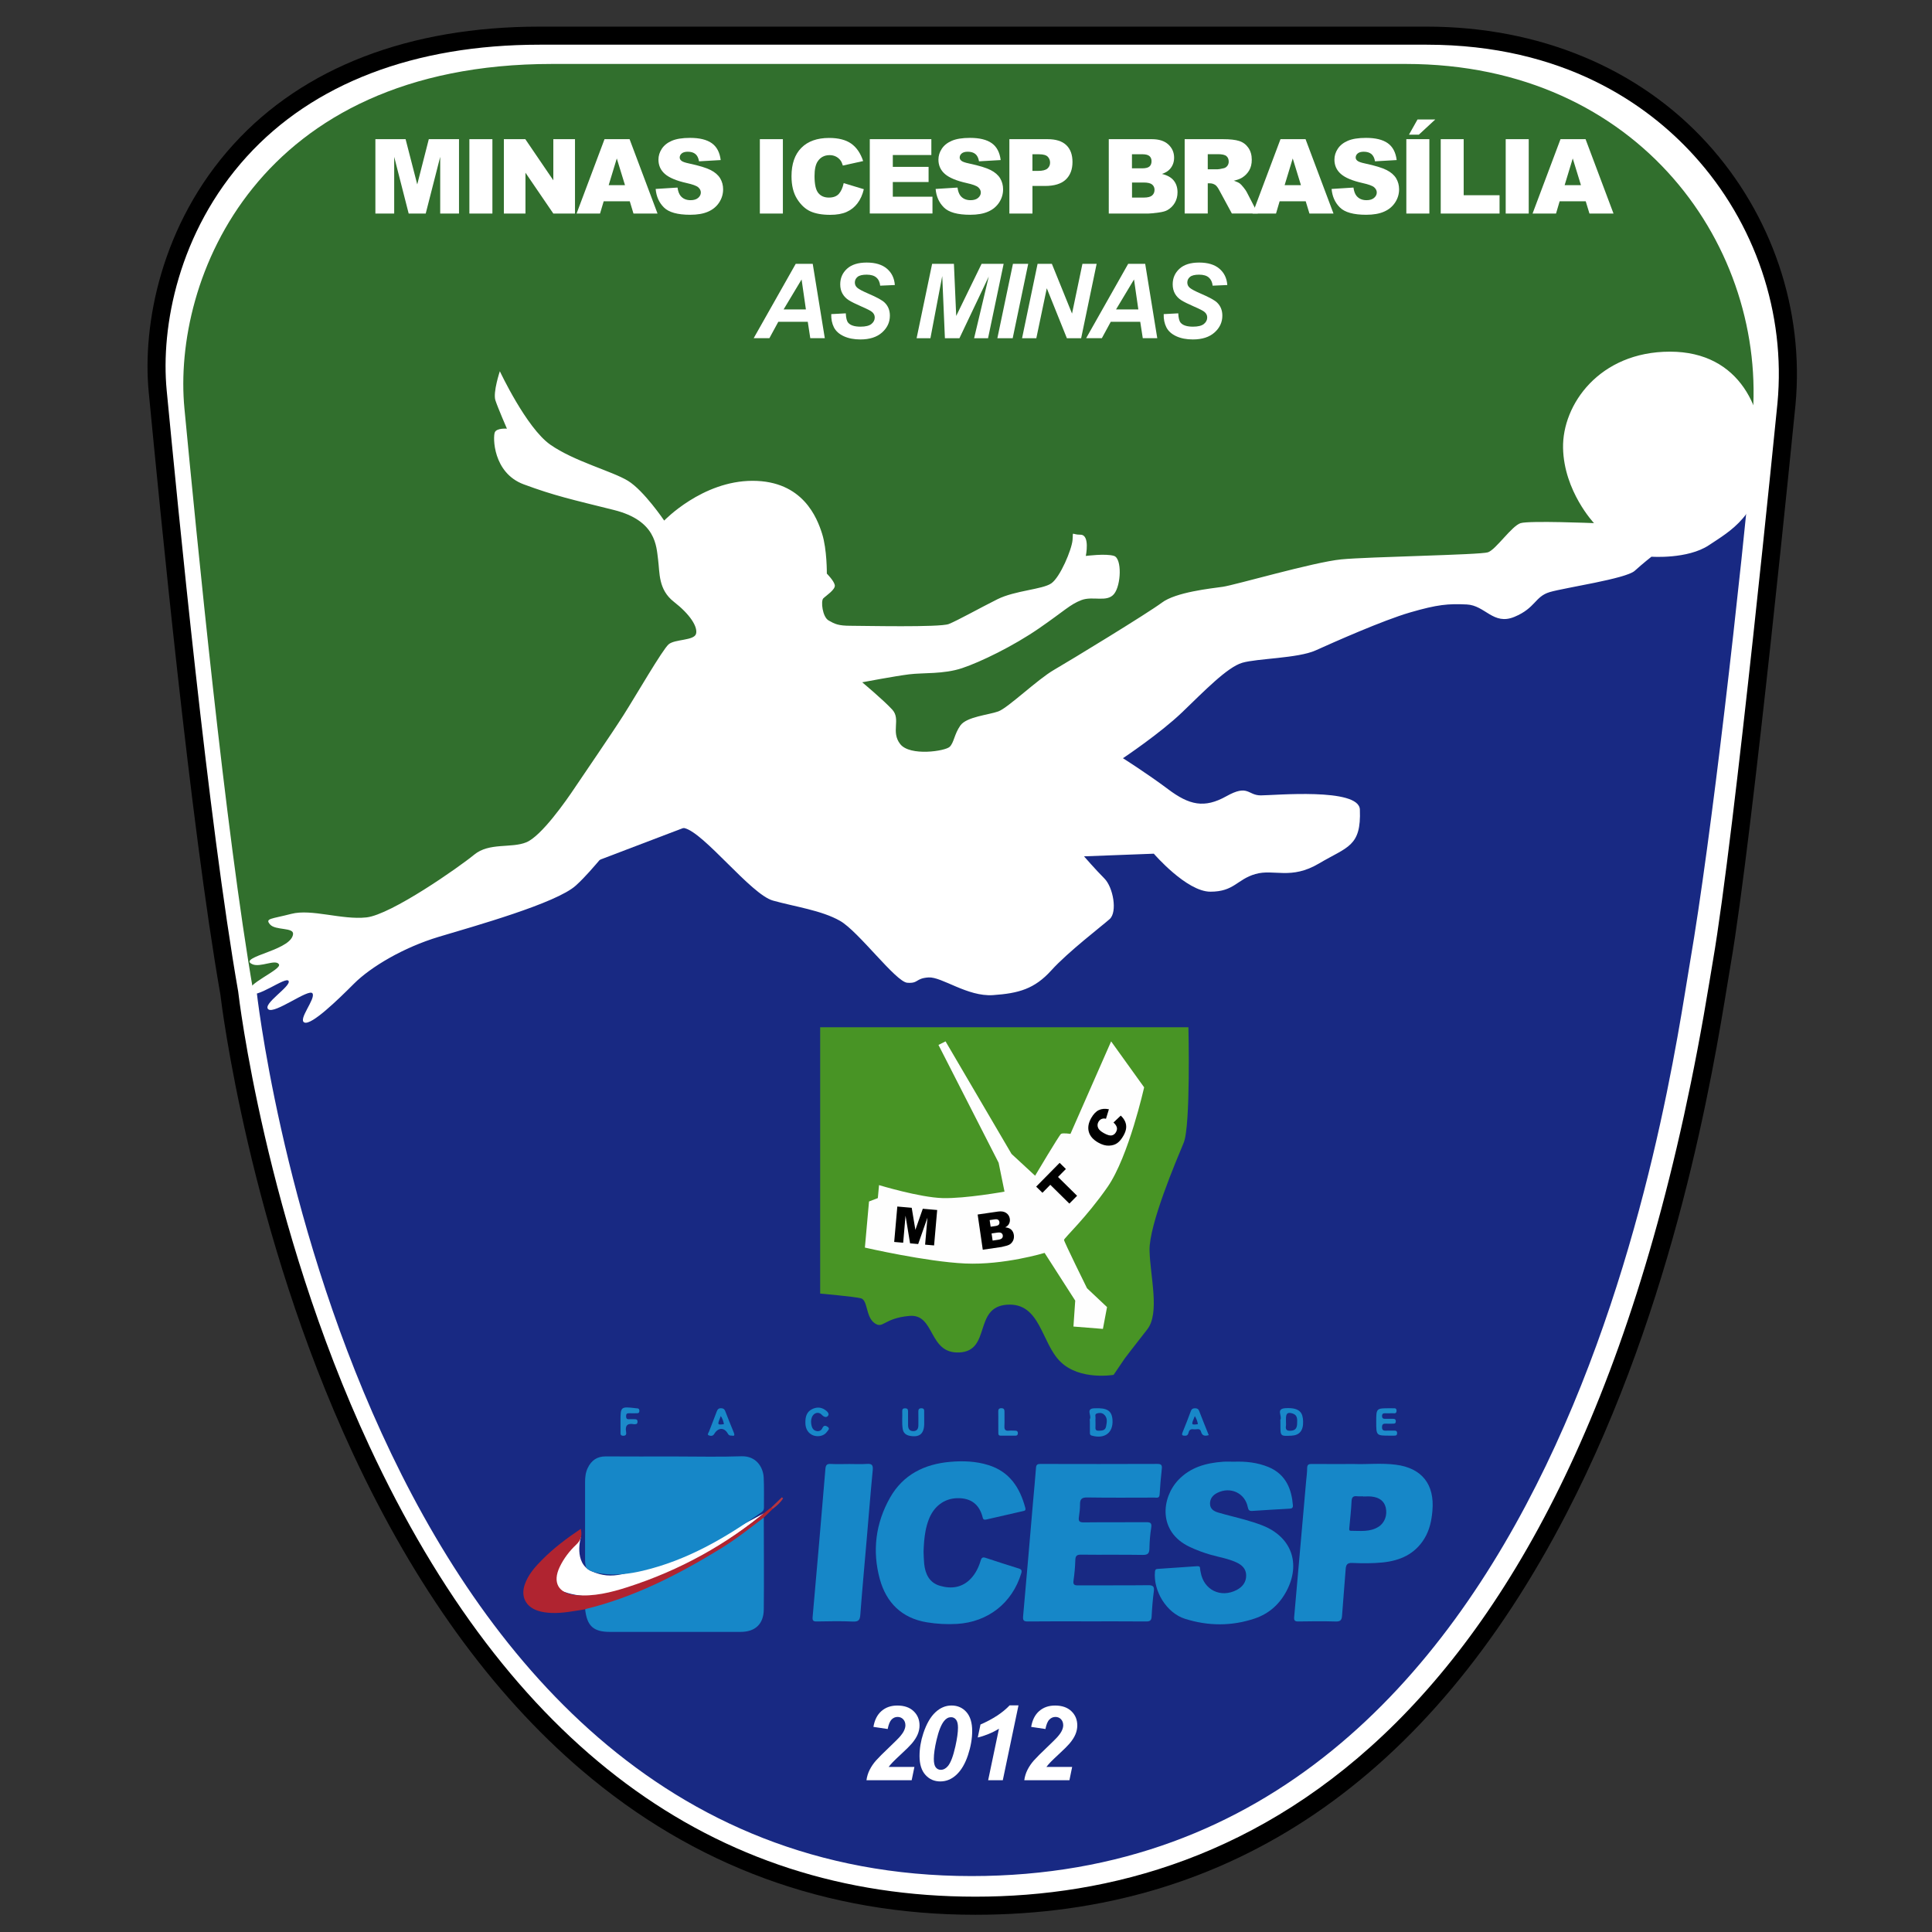 <?xml version="1.0" encoding="utf-8"?>
<!-- Generator: Adobe Illustrator 23.0.1, SVG Export Plug-In . SVG Version: 6.00 Build 0)  -->
<svg version="1.1" id="Layer_1" xmlns="http://www.w3.org/2000/svg" xmlns:xlink="http://www.w3.org/1999/xlink" x="0px" y="0px"
	 viewBox="0 0 600 600" style="enable-background:new 0 0 600 600;" xml:space="preserve">
<rect x="0" y="0" width="600" height="600" fill="#333333" stroke="none"/>
<style type="text/css">
	.st0{fill:#FFFFFF;}
	.st1{fill:#182983;}
	.st2{fill:#316F2D;}
	.st3{fill:#1687C8;}
	.st4{fill:#B02430;}
	.st5{fill:#1D8BCA;}
	.st6{fill:#1989C9;}
	.st7{fill:#1A8AC9;}
	.st8{fill:#1888C9;}
	.st9{fill:#1C8ACA;}
	.st10{fill:#218DCB;}
	.st11{fill:#B63540;}
	.st12{fill:#172983;}
	.st13{fill:#489425;}
	.st14{fill:#FEFEFE;}
</style>
<g>
	<g>
		<path d="M302.93,594.65c-46.28,0-87.45-15.12-122.36-44.95c-27.82-23.77-51.71-56.86-71-98.36
			c-32.22-69.28-40.78-139.5-41.13-142.46c-9.37-53.55-18.73-150.55-22.25-187.07C44.16,100.84,50,69.62,72.47,44.88
			c21.75-23.95,54.64-36.61,95.13-36.61h275.44c34.93,0,65.86,12.84,87.09,36.15c20.21,22.19,30.23,51.84,27.47,81.35
			c-0.13,1.35-13.33,134.39-20.11,173.68c-0.28,1.65-0.61,3.67-1,6.02c-4.44,27.16-16.22,99.29-50.03,164.61
			C443.68,552.74,381.93,594.65,302.93,594.65z"/>
		<path class="st0" d="M167.59,13.88c-38.86,0-70.32,12.02-90.97,34.77c-21.23,23.38-26.76,52.84-24.85,72.62
			c3.52,36.49,12.88,133.4,22.21,186.72l0.02,0.17c0.08,0.71,8.3,71.31,40.71,140.93c43.22,92.86,106.54,139.94,188.22,139.94
			c82.81,0,189.6-49.35,228.01-284.47c0.39-2.37,0.72-4.41,1.01-6.07c6.75-39.1,19.92-171.93,20.06-173.27
			c2.61-27.92-6.88-56.01-26.03-77.03c-14.26-15.65-40.23-34.31-82.95-34.31H167.59z"/>
	</g>
	<g>
		<path class="st1" d="M79.67,307.62c0,0,29.64,275.01,222.07,275.01c184.74,0,216.52-245.37,223.11-283.8
			s15.37-115.28,20.31-168.52L79.67,307.62z"/>
		<path class="st2" d="M78.69,308.05c-8.78-50.5-17.57-141.07-21.41-181.15S79.79,19.86,171.46,19.86s192.13,0,265.13,0
			S549.12,77.5,544.18,130.74c0,0-30.37,48.31-170.9,66.97c-47.06,6.25-42.33,28.27-80.14,41.72
			c-29.45,10.48-63.48-0.01-91.12,10.98C138.42,275.69,78.69,308.05,78.69,308.05z"/>
		<path class="st0" d="M267.76,211.89c0,0,10.16-1.92,14.55-2.47c4.39-0.55,10.7,0,16.47-1.92c5.76-1.92,15.92-6.86,23.88-12.35
			c7.96-5.49,9.61-7.41,13.17-8.78c3.57-1.37,7.96,0.82,10.16-1.92c2.2-2.74,2.47-10.98,0-11.8c-2.47-0.82-8.78,0-8.78,0
			s1.37-6.59-1.65-6.59s-2.2-1.37-2.47,1.65c-0.27,3.02-3.84,11.53-6.59,13.45c-2.74,1.92-11.25,2.2-16.74,4.94
			c-5.49,2.74-12.35,6.59-15.1,7.69c-2.74,1.1-26.62,0.55-30.47,0.55c-3.84,0-4.94-0.55-6.86-1.65c-1.92-1.1-2.47-6.04-1.65-6.86
			c0.82-0.82,3.84-2.74,3.57-4.12c-0.27-1.37-2.47-3.57-2.47-3.57s0.08-7.48-1.47-12.39c-1.55-4.9-5.94-16.43-21.59-16.43
			s-27.45,12.35-27.45,12.35s-6.31-9.33-11.25-12.35c-4.94-3.02-16.74-6.04-24.15-11.25c-7.41-5.21-15.64-22.78-15.64-22.78
			s-2.2,6.59-1.37,9.06c0.82,2.47,3.57,8.78,3.57,8.78s-3.11-0.27-3.75,1.1c-0.64,1.37-0.64,12.63,8.97,16.19s14.82,4.67,28,7.96
			c13.17,3.29,13.17,11.25,13.72,15.37c0.55,4.12,0,9.33,4.94,13.17c4.94,3.84,7.41,7.69,6.86,9.88c-0.55,2.2-6.59,1.65-8.51,3.29
			c-1.92,1.65-10.16,15.92-14,21.96s-12.35,18.39-15.1,22.51c-2.74,4.12-10.43,15.1-15.1,17.02c-4.67,1.92-11.53,0-16.19,3.84
			s-25.8,18.66-33.48,19.49s-17.02-2.74-23.33-1.1s-8.23,1.37-6.59,3.29c1.65,1.92,7.41,0.82,7.14,3.02
			c-0.27,2.2-3.32,3.84-7.7,5.49c-4.38,1.65-7.4,2.74-4.93,3.84c2.47,1.1,7.14-1.65,8.23,0c1.1,1.65-10.83,6.31-9.12,8.78
			c1.71,2.47,11.32-5.21,12.14-3.57s-8.23,7.14-6.31,8.78s12.63-6.59,13.72-4.94c1.1,1.65-4.67,8.23-2.47,9.06
			s10.16-6.86,15.37-12.08c5.21-5.21,15.37-11.25,26.35-14.55c10.98-3.29,36.5-10.43,42.54-15.92c6.04-5.49,10.7-12.9,14.55-14.82
			c3.84-1.92,13.05-4.39,19.15-3.02c6.1,1.37,20.65,20.58,27.51,22.51c6.86,1.92,15.1,3.02,20.86,6.31
			c5.76,3.29,17.29,18.94,20.86,19.21c3.57,0.27,2.47-1.37,6.59-1.65c4.12-0.27,12.08,6.04,20.04,5.49
			c7.96-0.55,12.9-1.92,18.11-7.69c5.21-5.76,15.64-13.72,18.11-15.92c2.47-2.2,1.1-9.88-1.65-12.63c-2.74-2.74-6.31-6.86-6.31-6.86
			l21.68-0.82c0,0,10.16,11.8,17.57,11.8c7.41,0,8.23-3.84,14-5.49s10.98,1.92,19.76-3.29c8.78-5.21,13.12-5.17,12.66-16.74
			c-0.27-6.86-26.65-4.39-30.77-4.39s-3.84-3.57-10.7,0.27c-6.86,3.84-11.53,2.74-18.11-2.2c-6.59-4.94-14-9.61-14-9.61
			s11.53-7.68,18.39-14.27c6.86-6.59,14-14,18.66-15.37c4.67-1.37,17.29-1.37,22.78-3.84s20.86-9.33,29.37-11.8
			s11.8-2.74,17.57-2.47c5.76,0.27,8.23,6.59,14.82,3.84c6.59-2.74,6.31-6.31,10.98-7.69c4.67-1.37,23.6-4.12,26.35-6.59
			c2.74-2.47,5.21-4.39,5.21-4.39s11.25,0.82,17.84-3.57c6.59-4.39,15.92-9.33,16.74-25.53c0.82-16.19-6.86-34.58-28.82-34.58
			s-33.48,16.47-33.21,29.92c0.27,13.45,9.61,23.33,9.61,23.33s-20.04-0.82-22.78,0c-2.74,0.82-7.68,8.23-10.16,9.06
			c-2.47,0.82-37.05,1.37-45.56,2.2s-32.94,7.96-36.78,8.51c-3.84,0.55-14.55,1.65-18.94,4.94c-4.39,3.29-28.27,17.84-33.48,20.86
			c-5.21,3.02-14.27,11.8-17.29,12.9s-9.88,1.65-11.8,4.39c-1.92,2.74-1.92,5.21-3.29,6.59c-1.37,1.37-12.35,3.02-15.37-0.82
			s0.27-7.68-2.47-10.7C274.35,217.38,267.76,211.89,267.76,211.89z"/>
	</g>
	<g>
		<path class="st0" d="M116.57,43.22h9.39l3.62,14.05l3.59-14.05h9.38v23.1h-5.84V48.71l-4.5,17.61h-5.29l-4.5-17.61v17.61h-5.84
			V43.22z"/>
		<path class="st0" d="M145.77,43.22h7.15v23.1h-7.15V43.22z"/>
		<path class="st0" d="M156.48,43.22h6.66l8.7,12.78V43.22h6.73v23.1h-6.73l-8.65-12.68v12.68h-6.71V43.22z"/>
		<path class="st0" d="M195.58,62.51h-8.1l-1.13,3.81h-7.29l8.68-23.1h7.78l8.68,23.1h-7.47L195.58,62.51z M194.1,57.51l-2.55-8.3
			l-2.52,8.3H194.1z"/>
		<path class="st0" d="M203.62,58.68l6.79-0.43c0.15,1.1,0.45,1.94,0.9,2.52c0.73,0.93,1.79,1.4,3.15,1.4c1.02,0,1.8-0.24,2.36-0.72
			c0.55-0.48,0.83-1.03,0.83-1.66c0-0.6-0.26-1.13-0.79-1.61c-0.53-0.47-1.74-0.92-3.65-1.34c-3.13-0.7-5.36-1.64-6.7-2.8
			c-1.34-1.17-2.02-2.65-2.02-4.46c0-1.19,0.34-2.31,1.03-3.36c0.69-1.06,1.72-1.89,3.1-2.49c1.38-0.6,3.27-0.91,5.68-0.91
			c2.95,0,5.2,0.55,6.75,1.65c1.55,1.1,2.47,2.84,2.77,5.24l-6.73,0.39c-0.18-1.04-0.55-1.8-1.13-2.27
			c-0.57-0.47-1.36-0.71-2.37-0.71c-0.83,0-1.45,0.18-1.87,0.53c-0.42,0.35-0.63,0.78-0.63,1.28c0,0.37,0.17,0.7,0.52,0.99
			c0.34,0.3,1.13,0.59,2.39,0.85c3.12,0.67,5.35,1.35,6.7,2.04c1.35,0.69,2.33,1.54,2.95,2.56c0.61,1.02,0.92,2.16,0.92,3.42
			c0,1.48-0.41,2.85-1.23,4.1s-1.96,2.2-3.43,2.84c-1.47,0.65-3.32,0.97-5.56,0.97c-3.93,0-6.65-0.76-8.16-2.27
			C204.67,62.93,203.82,61.01,203.62,58.68z"/>
		<path class="st0" d="M235.98,43.22h7.15v23.1h-7.15V43.22z"/>
		<path class="st0" d="M262.02,56.87l6.25,1.89c-0.42,1.75-1.08,3.22-1.99,4.4c-0.9,1.18-2.02,2.06-3.36,2.66
			c-1.34,0.6-3.04,0.9-5.11,0.9c-2.51,0-4.56-0.37-6.15-1.09c-1.59-0.73-2.96-2.01-4.12-3.85s-1.73-4.19-1.73-7.05
			c0-3.82,1.02-6.76,3.05-8.81c2.03-2.05,4.91-3.08,8.63-3.08c2.91,0,5.2,0.59,6.86,1.76c1.67,1.18,2.9,2.98,3.71,5.42l-6.3,1.4
			c-0.22-0.7-0.45-1.22-0.69-1.54c-0.4-0.55-0.89-0.97-1.47-1.26c-0.58-0.29-1.22-0.44-1.94-0.44c-1.62,0-2.86,0.65-3.72,1.95
			c-0.65,0.97-0.98,2.48-0.98,4.55c0,2.56,0.39,4.31,1.17,5.26c0.78,0.95,1.87,1.42,3.28,1.42c1.37,0,2.4-0.38,3.1-1.15
			C261.19,59.44,261.7,58.33,262.02,56.87z"/>
		<path class="st0" d="M270.11,43.22h19.13v4.93h-11.97v3.67h11.11v4.71h-11.11v4.55h12.32v5.23h-19.47V43.22z"/>
		<path class="st0" d="M290.57,58.68l6.79-0.43c0.15,1.1,0.45,1.94,0.9,2.52c0.73,0.93,1.79,1.4,3.15,1.4c1.02,0,1.8-0.24,2.36-0.72
			c0.55-0.48,0.83-1.03,0.83-1.66c0-0.6-0.26-1.13-0.79-1.61s-1.74-0.92-3.65-1.34c-3.13-0.7-5.36-1.64-6.7-2.8
			c-1.34-1.17-2.02-2.65-2.02-4.46c0-1.19,0.34-2.31,1.03-3.36c0.69-1.06,1.72-1.89,3.1-2.49c1.38-0.6,3.27-0.91,5.68-0.91
			c2.95,0,5.2,0.55,6.75,1.65c1.55,1.1,2.47,2.84,2.77,5.24l-6.73,0.39c-0.18-1.04-0.55-1.8-1.13-2.27
			c-0.57-0.47-1.36-0.71-2.37-0.71c-0.83,0-1.45,0.18-1.87,0.53c-0.42,0.35-0.63,0.78-0.63,1.28c0,0.37,0.17,0.7,0.52,0.99
			c0.34,0.3,1.13,0.59,2.39,0.85c3.12,0.67,5.35,1.35,6.7,2.04c1.35,0.69,2.33,1.54,2.95,2.56c0.61,1.02,0.92,2.16,0.92,3.42
			c0,1.48-0.41,2.85-1.23,4.1s-1.96,2.2-3.43,2.84c-1.47,0.65-3.32,0.97-5.56,0.97c-3.93,0-6.65-0.76-8.16-2.27
			C291.62,62.93,290.76,61.01,290.57,58.68z"/>
		<path class="st0" d="M313.47,43.22h11.86c2.58,0,4.52,0.61,5.81,1.84c1.29,1.23,1.93,2.98,1.93,5.25c0,2.33-0.7,4.15-2.1,5.47
			c-1.4,1.31-3.54,1.97-6.42,1.97h-3.91v8.57h-7.17V43.22z M320.63,53.07h1.75c1.38,0,2.34-0.24,2.9-0.72
			c0.56-0.48,0.83-1.09,0.83-1.84c0-0.72-0.24-1.34-0.72-1.84c-0.48-0.5-1.39-0.76-2.73-0.76h-2.03V53.07z"/>
		<path class="st0" d="M344.35,43.22h13.36c2.23,0,3.94,0.55,5.13,1.65c1.19,1.1,1.79,2.47,1.79,4.1c0,1.37-0.43,2.54-1.28,3.51
			c-0.57,0.65-1.4,1.17-2.49,1.54c1.66,0.4,2.88,1.08,3.66,2.06c0.78,0.97,1.17,2.19,1.17,3.66c0,1.2-0.28,2.27-0.83,3.23
			c-0.56,0.96-1.32,1.71-2.29,2.27c-0.6,0.35-1.5,0.6-2.71,0.76c-1.61,0.21-2.67,0.32-3.2,0.32h-12.32V43.22z M351.55,52.28h3.1
			c1.11,0,1.89-0.19,2.32-0.57c0.44-0.38,0.65-0.94,0.65-1.66c0-0.67-0.22-1.2-0.65-1.58c-0.44-0.38-1.19-0.57-2.28-0.57h-3.15
			V52.28z M351.55,61.36h3.64c1.23,0,2.1-0.22,2.6-0.65c0.5-0.44,0.76-1.02,0.76-1.76c0-0.68-0.25-1.23-0.75-1.65
			c-0.5-0.41-1.37-0.62-2.62-0.62h-3.62V61.36z"/>
		<path class="st0" d="M367.91,66.32v-23.1h11.89c2.21,0,3.89,0.19,5.06,0.57c1.17,0.38,2.11,1.08,2.82,2.1
			c0.72,1.02,1.07,2.27,1.07,3.74c0,1.28-0.27,2.39-0.82,3.32c-0.55,0.93-1.3,1.68-2.25,2.26c-0.61,0.37-1.45,0.67-2.51,0.91
			c0.85,0.28,1.47,0.57,1.86,0.85c0.26,0.19,0.64,0.59,1.14,1.21c0.5,0.62,0.83,1.1,1,1.44l3.46,6.69h-8.06l-3.82-7.06
			c-0.48-0.91-0.91-1.51-1.29-1.78c-0.52-0.36-1.1-0.54-1.75-0.54h-0.63v9.37H367.91z M375.08,52.58h3.01c0.33,0,0.96-0.1,1.89-0.32
			c0.47-0.09,0.86-0.34,1.16-0.72c0.3-0.39,0.45-0.83,0.45-1.34c0-0.75-0.24-1.32-0.71-1.72c-0.47-0.4-1.36-0.6-2.66-0.6h-3.14
			V52.58z"/>
		<path class="st0" d="M405.5,62.51h-8.1l-1.12,3.81h-7.29l8.68-23.1h7.78l8.68,23.1h-7.47L405.5,62.51z M404.02,57.51l-2.55-8.3
			l-2.52,8.3H404.02z"/>
		<path class="st0" d="M413.54,58.68l6.79-0.43c0.15,1.1,0.45,1.94,0.9,2.52c0.74,0.93,1.79,1.4,3.15,1.4c1.02,0,1.8-0.24,2.36-0.72
			c0.55-0.48,0.83-1.03,0.83-1.66c0-0.6-0.26-1.13-0.79-1.61c-0.52-0.47-1.74-0.92-3.65-1.34c-3.13-0.7-5.36-1.64-6.69-2.8
			c-1.34-1.17-2.02-2.65-2.02-4.46c0-1.19,0.34-2.31,1.03-3.36c0.69-1.06,1.72-1.89,3.1-2.49c1.38-0.6,3.27-0.91,5.68-0.91
			c2.95,0,5.2,0.55,6.75,1.65c1.55,1.1,2.47,2.84,2.77,5.24l-6.73,0.39c-0.18-1.04-0.55-1.8-1.13-2.27s-1.36-0.71-2.37-0.71
			c-0.83,0-1.45,0.18-1.87,0.53c-0.42,0.35-0.63,0.78-0.63,1.28c0,0.37,0.17,0.7,0.52,0.99c0.34,0.3,1.13,0.59,2.39,0.85
			c3.12,0.67,5.35,1.35,6.7,2.04c1.35,0.69,2.33,1.54,2.95,2.56c0.61,1.02,0.92,2.16,0.92,3.42c0,1.48-0.41,2.85-1.23,4.1
			c-0.82,1.25-1.96,2.2-3.43,2.84c-1.47,0.65-3.32,0.97-5.56,0.97c-3.93,0-6.65-0.76-8.16-2.27
			C414.6,62.93,413.74,61.01,413.54,58.68z"/>
		<path class="st0" d="M436.75,43.22h7.15v23.1h-7.15V43.22z M440.22,37.11h5.51l-5.09,4.71h-3.07L440.22,37.11z"/>
		<path class="st0" d="M447.42,43.22h7.14v17.41h11.14v5.69h-18.27V43.22z"/>
		<path class="st0" d="M467.61,43.22h7.15v23.1h-7.15V43.22z"/>
		<path class="st0" d="M492.46,62.51h-8.1l-1.12,3.81h-7.29l8.68-23.1h7.78l8.68,23.1h-7.47L492.46,62.51z M490.98,57.51l-2.55-8.3
			l-2.52,8.3H490.98z"/>
		<path class="st0" d="M250.86,99.93h-9.15l-2.77,5.1h-4.88l13.06-23.1h5.28l3.75,23.1h-4.51L250.86,99.93z M250.28,96.09l-1.34-9.3
			l-5.58,9.3H250.28z"/>
		<path class="st0" d="M258.15,97.55l4.52-0.24c0.06,1.44,0.31,2.41,0.74,2.91c0.69,0.82,1.97,1.23,3.84,1.23
			c1.55,0,2.68-0.28,3.37-0.83c0.69-0.56,1.04-1.23,1.04-2.02c0-0.68-0.28-1.26-0.85-1.73c-0.4-0.35-1.49-0.91-3.29-1.69
			c-1.79-0.78-3.1-1.43-3.92-1.95c-0.82-0.52-1.47-1.19-1.95-2.02s-0.71-1.8-0.71-2.91c0-1.94,0.7-3.55,2.11-4.84
			c1.41-1.28,3.44-1.92,6.11-1.92c2.71,0,4.81,0.64,6.29,1.91c1.49,1.27,2.3,2.96,2.45,5.07l-4.55,0.2c-0.12-1.1-0.51-1.95-1.2-2.54
			c-0.68-0.59-1.69-0.88-3.02-0.88c-1.31,0-2.25,0.23-2.81,0.69c-0.56,0.46-0.84,1.05-0.84,1.75c0,0.66,0.26,1.21,0.77,1.64
			c0.51,0.44,1.65,1.05,3.42,1.81c2.66,1.14,4.35,2.07,5.07,2.79c1.08,1.05,1.62,2.4,1.62,4.05c0,2.04-0.81,3.78-2.42,5.22
			c-1.61,1.44-3.86,2.17-6.73,2.17c-1.99,0-3.7-0.33-5.16-1c-1.45-0.67-2.48-1.59-3.08-2.78C258.38,100.46,258.11,99.1,258.15,97.55
			z"/>
		<path class="st0" d="M297.96,105.04h-4.51l-0.83-19.3l-3.67,19.3h-4.29l4.82-23.1h6.77l0.71,16.18l7.88-16.18h6.85l-4.84,23.1
			h-4.33l4.55-19.16L297.96,105.04z"/>
		<path class="st0" d="M309.74,105.04l4.84-23.1h4.74l-4.82,23.1H309.74z"/>
		<path class="st0" d="M335.76,105.04h-4.43l-6.24-15.52l-3.25,15.52h-4.43l4.82-23.1h4.44l6.26,15.45l3.23-15.45h4.41
			L335.76,105.04z"/>
		<path class="st0" d="M354.11,99.93h-9.15l-2.77,5.1h-4.88l13.06-23.1h5.28l3.75,23.1h-4.5L354.11,99.93z M353.52,96.09l-1.34-9.3
			l-5.58,9.3H353.52z"/>
		<path class="st0" d="M361.4,97.55l4.52-0.24c0.06,1.44,0.31,2.41,0.74,2.91c0.69,0.82,1.97,1.23,3.84,1.23
			c1.55,0,2.68-0.28,3.37-0.83c0.69-0.56,1.04-1.23,1.04-2.02c0-0.68-0.28-1.26-0.85-1.73c-0.4-0.35-1.49-0.91-3.29-1.69
			c-1.79-0.78-3.1-1.43-3.92-1.95c-0.82-0.52-1.47-1.19-1.95-2.02c-0.47-0.83-0.71-1.8-0.71-2.91c0-1.94,0.7-3.55,2.11-4.84
			s3.45-1.92,6.11-1.92c2.71,0,4.81,0.64,6.29,1.91c1.49,1.27,2.3,2.96,2.45,5.07l-4.55,0.2c-0.12-1.1-0.52-1.95-1.2-2.54
			c-0.68-0.59-1.69-0.88-3.02-0.88c-1.31,0-2.25,0.23-2.81,0.69s-0.84,1.05-0.84,1.75c0,0.66,0.26,1.21,0.77,1.64
			c0.51,0.44,1.65,1.05,3.42,1.81c2.66,1.14,4.35,2.07,5.07,2.79c1.08,1.05,1.62,2.4,1.62,4.05c0,2.04-0.81,3.78-2.42,5.22
			c-1.61,1.44-3.86,2.17-6.73,2.17c-1.99,0-3.7-0.33-5.16-1c-1.45-0.67-2.48-1.59-3.08-2.78C361.63,100.46,361.35,99.1,361.4,97.55z
			"/>
	</g>
	<g>
		<path class="st0" d="M275.68,536.96l-4.43-0.66c0.36-2.14,1.19-3.78,2.5-4.92c1.31-1.14,2.94-1.71,4.91-1.71
			c2.15,0,3.84,0.58,5.07,1.75c1.23,1.17,1.84,2.65,1.84,4.44c0,0.91-0.19,1.83-0.57,2.75c-0.38,0.92-1,1.88-1.86,2.89
			c-0.62,0.72-1.63,1.73-3.04,3.03c-1.41,1.31-2.34,2.2-2.8,2.68c-0.46,0.48-0.9,0.98-1.32,1.52h8l-0.85,4.13h-14.04
			c0.15-1.13,0.48-2.21,1-3.24c0.52-1.02,1.17-1.98,1.95-2.86c0.78-0.88,2.2-2.31,4.27-4.27c1.55-1.49,2.54-2.46,2.95-2.92
			c0.73-0.82,1.24-1.53,1.51-2.13c0.27-0.6,0.41-1.14,0.41-1.62c0-0.78-0.23-1.41-0.69-1.89c-0.46-0.48-1.04-0.72-1.74-0.72
			c-0.71,0-1.34,0.27-1.87,0.81C276.36,534.56,275.95,535.54,275.68,536.96z"/>
		<path class="st0" d="M285.57,545.34c0-2.32,0.39-4.67,1.18-7.06c0.97-2.91,2.21-5.07,3.72-6.49c1.51-1.42,3.19-2.13,5.04-2.13
			c1.87,0,3.41,0.68,4.61,2.03s1.8,3.32,1.8,5.91c0,2.36-0.44,4.86-1.31,7.49c-0.88,2.63-2.06,4.65-3.55,6.05
			c-1.49,1.4-3.17,2.1-5.04,2.1s-3.41-0.68-4.62-2.03C286.18,549.86,285.57,547.9,285.57,545.34z M290.01,546.25
			c0,1.24,0.2,2.11,0.6,2.62c0.4,0.5,0.91,0.76,1.54,0.76c0.84,0,1.59-0.39,2.24-1.17c0.87-1.04,1.64-3.09,2.32-6.14
			c0.54-2.43,0.8-4.35,0.8-5.77c0-1.15-0.2-1.99-0.61-2.5c-0.4-0.51-0.92-0.76-1.55-0.76c-0.8,0-1.51,0.38-2.13,1.15
			c-0.91,1.11-1.7,3.07-2.36,5.88C290.29,542.74,290.01,544.72,290.01,546.25z"/>
		<path class="st0" d="M303.65,539.59l0.85-4.03c3.9-1.7,6.91-3.68,9.04-5.94h2.76l-4.87,23.24h-4.55l3.36-16.01
			c-0.95,0.61-2.04,1.17-3.27,1.67C305.73,539.02,304.63,539.38,303.65,539.59z"/>
		<path class="st0" d="M324.67,536.96l-4.43-0.66c0.36-2.14,1.19-3.78,2.5-4.92c1.31-1.14,2.94-1.71,4.91-1.71
			c2.15,0,3.84,0.58,5.07,1.75c1.23,1.17,1.84,2.65,1.84,4.44c0,0.91-0.19,1.83-0.57,2.75c-0.38,0.92-1,1.88-1.86,2.89
			c-0.62,0.72-1.63,1.73-3.04,3.03c-1.41,1.31-2.34,2.2-2.8,2.68c-0.46,0.48-0.9,0.98-1.32,1.52h8l-0.85,4.13H318.1
			c0.15-1.13,0.48-2.21,1-3.24c0.52-1.02,1.17-1.98,1.95-2.86c0.78-0.88,2.2-2.31,4.27-4.27c1.55-1.49,2.54-2.46,2.95-2.92
			c0.74-0.82,1.24-1.53,1.51-2.13c0.27-0.6,0.41-1.14,0.41-1.62c0-0.78-0.23-1.41-0.68-1.89c-0.46-0.48-1.04-0.72-1.74-0.72
			c-0.71,0-1.34,0.27-1.87,0.81C325.35,534.56,324.95,535.54,324.67,536.96z"/>
	</g>
	<path class="st0" d="M180.41,477.35c0,0-2.44,8.07,3.33,10.62c6.49,2.87,10.86,0.85,23.5-3.78s30.01-14.24,30.01-14.24
		s-38.68,32.7-62.06,24.41C159.78,488.9,180.41,477.35,180.41,477.35z"/>
	<g>
		<path class="st3" d="M209.52,452.32c6.9,0,13.8,0.18,20.68-0.06c4.68-0.17,6.8,3.41,6.97,6.58c0.16,3.12,0.05,6.26,0.08,9.38
			c0.01,0.66-0.26,1.06-0.77,1.43c-11.29,8.04-23.16,14.91-36.8,18.15c-4.12,0.98-8.31,1.51-12.57,0.94
			c-0.74-0.1-1.49-0.21-2.22-0.41c-2.81-0.77-3.19-1.29-3.19-4.21c0-7.94,0-15.88,0-23.82c0-1.52,0.15-3,0.82-4.4
			c1.13-2.36,2.9-3.62,5.61-3.6C195.27,452.35,202.4,452.32,209.52,452.32z"/>
		<path class="st3" d="M337.5,503.53c-6.09,0-12.18-0.04-18.26,0.03c-1.35,0.02-1.62-0.34-1.5-1.67
			c1.07-11.82,2.06-23.66,3.08-35.48c0.3-3.52,0.67-7.03,0.92-10.56c0.07-1,0.45-1.21,1.38-1.21c12.12,0.03,24.24,0.04,36.35-0.01
			c1.24,0,1.45,0.45,1.34,1.53c-0.28,2.65-0.53,5.3-0.68,7.96c-0.07,1.27-0.91,0.97-1.59,0.97c-6.96,0.01-13.92,0.07-20.87-0.04
			c-1.67-0.03-2.26,0.47-2.26,2.09c0.01,1.33-0.14,2.66-0.34,3.98c-0.2,1.28,0.15,1.69,1.52,1.67c6.43-0.08,12.87,0,19.31-0.06
			c1.33-0.01,1.86,0.2,1.62,1.71c-0.34,2.11-0.51,4.26-0.55,6.4c-0.03,1.52-0.43,2.08-2.09,2.05c-6.38-0.11-12.76,0-19.13-0.08
			c-1.39-0.02-1.76,0.42-1.8,1.74c-0.06,2.08-0.25,4.17-0.55,6.23c-0.19,1.26,0.15,1.59,1.4,1.58c7.25-0.05,14.5,0.03,21.74-0.06
			c1.59-0.02,1.99,0.41,1.79,1.94c-0.34,2.58-0.55,5.19-0.68,7.79c-0.06,1.22-0.53,1.54-1.69,1.53
			C349.8,503.51,343.65,503.53,337.5,503.53z"/>
		<path class="st3" d="M383.2,453.94c3.68-0.13,7.28,0.24,10.73,1.66c5.59,2.31,7.21,7.14,7.59,11.88c0.06,0.76-0.27,1.01-0.99,1.05
			c-3.88,0.21-7.75,0.44-11.62,0.7c-0.95,0.06-1.22-0.27-1.41-1.21c-0.88-4.36-5.38-6.43-9.43-4.41c-1.39,0.69-2.31,1.77-2.29,3.4
			c0.02,1.63,1.23,2.34,2.53,2.72c2.77,0.82,5.6,1.46,8.38,2.25c1.84,0.52,3.67,1.09,5.44,1.79c8.91,3.53,11.92,11.74,7.45,20.26
			c-2.17,4.14-5.44,7.09-9.85,8.59c-7.19,2.44-14.5,2.39-21.7,0.12c-5.75-1.81-9.9-8.61-9.35-14.64c0.07-0.73,0.35-0.83,0.94-0.87
			c4.05-0.26,8.09-0.53,12.14-0.83c0.68-0.05,0.96,0.15,0.95,0.83c0,0.34,0.11,0.68,0.17,1.03c0.93,5.49,6.21,8.11,11.18,5.52
			c1.82-0.95,2.98-2.44,2.95-4.56c-0.03-2.04-1.33-3.23-3.08-4.03c-2.55-1.16-5.32-1.6-7.99-2.36c-2.23-0.64-4.39-1.45-6.49-2.44
			c-9.93-4.7-8.73-15.26-3.52-20.76c3.75-3.96,8.59-5.28,13.79-5.67C380.87,453.87,382.04,453.94,383.2,453.94z"/>
		<path class="st3" d="M286.82,481.97c0.06,1.21,0.07,2.43,0.19,3.64c0.33,3.22,1.6,5.92,4.92,6.88c3.54,1.03,6.92,0.58,9.6-2.27
			c1.49-1.59,2.42-3.53,3.04-5.6c0.28-0.95,0.67-1.11,1.58-0.8c3.4,1.14,6.82,2.22,10.24,3.29c0.84,0.26,1.03,0.62,0.76,1.51
			c-2.77,9.18-10.3,15.13-19.96,15.7c-3.13,0.18-6.24,0.01-9.35-0.5c-7.81-1.29-12.59-6.11-14.6-13.39
			c-2.41-8.77-1.32-17.42,3.19-25.36c4.04-7.11,10.66-10.39,18.63-11.08c4-0.35,8-0.21,11.88,1c6.57,2.04,9.79,6.98,11.47,13.27
			c0.25,0.92-0.26,0.92-0.86,1.06c-3.73,0.84-7.45,1.69-11.17,2.56c-0.6,0.14-1.01,0.14-1.18-0.55c-1.02-4.13-3.65-6.15-7.9-6.06
			c-4.02,0.08-7.31,2.51-8.87,6.64c-0.43,1.13-0.76,2.32-0.99,3.5C287.04,477.56,286.88,479.76,286.82,481.97z"/>
		<path class="st3" d="M420.63,454.66c3.71,0.16,8.31-0.37,12.86,0.22c8.1,1.04,12.08,6.11,11.36,14.3
			c-0.26,3.03-0.87,5.96-2.47,8.6c-2.97,4.89-7.58,6.91-13.04,7.46c-3.12,0.31-6.26,0.28-9.38,0.15c-1.6-0.07-1.95,0.58-2.05,1.95
			c-0.34,4.79-0.79,9.58-1.12,14.38c-0.09,1.34-0.47,1.9-1.95,1.85c-3.88-0.11-7.77-0.08-11.65-0.01c-1.13,0.02-1.36-0.36-1.27-1.41
			c1.25-14.02,2.47-28.03,3.7-42.05c0.12-1.38,0.33-2.77,0.33-4.15c0.01-1.12,0.48-1.32,1.47-1.3
			C411.54,454.69,415.65,454.66,420.63,454.66z"/>
		<path class="st3" d="M237.2,471.29c0.01,9.51,0.1,19.02,0,28.52c-0.05,4.6-2.69,6.99-7.22,6.99c-13.51,0-27.02,0-40.53,0
			c-5.16,0-7.15-1.81-7.73-7.02c0.3-0.81,1.09-0.79,1.74-0.95c10.83-2.73,20.83-7.45,30.6-12.71c7.68-4.13,15-8.81,21.72-14.38
			C236.2,471.41,236.62,471.11,237.2,471.29z"/>
		<path class="st3" d="M263.78,454.66c1.8,0,3.6,0.1,5.39-0.03c1.5-0.11,2.02,0.26,1.87,1.89c-0.7,7.26-1.27,14.54-1.9,21.81
			c-0.66,7.67-1.37,15.34-1.95,23.02c-0.12,1.6-0.41,2.33-2.27,2.24c-3.76-0.18-7.53-0.09-11.3-0.03c-1.11,0.02-1.35-0.33-1.25-1.41
			c1.36-15.29,2.69-30.57,3.96-45.87c0.1-1.26,0.41-1.72,1.72-1.64C259.95,454.75,261.87,454.66,263.78,454.66z"/>
		<path class="st4" d="M237.2,471.29c-4.4,3.39-8.77,6.82-13.52,9.73c-13.12,8.04-26.73,15-41.81,18.68
			c-0.05,0.01-0.1,0.06-0.14,0.09c-3.49,0.51-6.95,1.28-10.51,1.12c-1.46-0.07-2.89-0.24-4.26-0.71c-3.71-1.24-5.28-4.41-3.99-8.12
			c1.05-3.04,3.12-5.39,5.33-7.62c3.63-3.67,7.72-6.75,12.07-9.66c0.49,2.03,0.05,3.52-1.41,4.89c-2.11,1.99-3.88,4.3-5.14,6.94
			c-2.31,4.84-0.41,8.24,4.95,8.74c5.59,0.52,10.96-0.81,16.2-2.5c16.1-5.18,30.65-13.21,43.65-24.04c0.31-0.26,0.65-0.48,0.97-0.72
			c0.39-0.12,0.51,0.07,0.47,0.42C239.09,469.46,238.15,470.38,237.2,471.29z"/>
		<path class="st5" d="M427.4,441.58c0-4.24,0-4.24,4.26-4.23c0.17,0,0.35-0.02,0.52,0c0.61,0.1,1.56-0.35,1.53,0.82
			c-0.03,1.04-0.88,0.68-1.45,0.72c-0.69,0.05-1.39,0.03-2.09,0.01c-0.63-0.02-0.97,0.17-0.96,0.88c0.02,0.72,0.41,0.87,1.01,0.85
			c0.81-0.02,1.62,0.01,2.44,0c0.58-0.01,0.84,0.23,0.82,0.83c-0.02,0.55-0.34,0.67-0.8,0.67c-0.75,0-1.51,0.03-2.26,0
			c-0.73-0.03-1.2,0.1-1.22,1.01c-0.02,0.96,0.39,1.21,1.25,1.16c0.81-0.04,1.62,0,2.43-0.01c0.57-0.01,1.02,0.05,1,0.82
			c-0.02,0.82-0.56,0.73-1.08,0.74c-0.35,0-0.7,0-1.04,0C427.4,445.86,427.4,445.86,427.4,441.58z"/>
		<path class="st6" d="M338.47,441.52c0-0.29-0.1-0.63,0.02-0.86c0.58-1.05-1.37-3.16,1.29-3.3c4.05-0.21,5.5,0.74,5.71,3.54
			c0.3,4.02-2.39,6.07-6.41,4.95c-0.65-0.18-0.6-0.6-0.6-1.04C338.46,443.72,338.47,442.62,338.47,441.52z"/>
		<path class="st6" d="M397.63,441.4c0-0.17-0.06-0.38,0.01-0.51c0.63-1.14-1.52-3.4,1.6-3.57c4.61-0.25,5.36,1.6,5.45,4.06
			c0.11,2.88-1.11,4.36-3.61,4.48c-3.44,0.17-3.44,0.17-3.44-3.24C397.63,442.21,397.63,441.8,397.63,441.4z"/>
		<path class="st7" d="M287.02,440.74c0,0.52,0.01,1.04,0,1.57c-0.08,3.01-1.52,4.17-4.5,3.59c-1.19-0.23-1.98-0.87-2.18-2.15
			c-0.29-1.85-0.07-3.7-0.14-5.55c-0.02-0.58,0.27-0.83,0.84-0.84c0.64-0.01,0.97,0.22,0.96,0.91c-0.02,1.45,0,2.9,0.01,4.35
			c0.01,1.07,0.44,1.83,1.61,1.83c1.19,0,1.59-0.77,1.59-1.84c0-1.39,0.02-2.78-0.01-4.17c-0.01-0.68,0.13-1.09,0.94-1.09
			c0.88,0,0.89,0.51,0.87,1.14C287,439.23,287.02,439.98,287.02,440.74z"/>
		<path class="st8" d="M375.39,445.69c-1.27,0.37-2.06,0.19-2.4-1.07c-0.34-1.25-1.43-0.61-2.2-0.73c-0.72-0.11-1.39-0.03-1.62,0.86
			c-0.15,0.56-0.29,1.11-1.08,1.12c-0.79,0-1.24-0.07-0.83-1.05c0.9-2.18,1.75-4.39,2.57-6.6c0.24-0.66,0.63-0.87,1.29-0.87
			c0.65,0,1.05,0.2,1.3,0.86C373.35,440.67,374.36,443.11,375.39,445.69z"/>
		<path class="st8" d="M227.29,445.84c-0.66,0.04-0.97-0.11-1.25-0.61c-1.1-1.98-3.02-1.95-4.21,0.07
			c-0.44,0.75-1.11,0.67-1.65,0.49c-0.68-0.24-0.15-0.78-0.01-1.15c0.79-2.1,1.65-4.18,2.42-6.29c0.26-0.7,0.6-1.03,1.37-1.01
			c0.67,0.02,1.03,0.26,1.27,0.9c0.84,2.21,1.74,4.39,2.63,6.58C228.17,445.59,228.18,446.08,227.29,445.84z"/>
		<path class="st8" d="M250.12,441.86c-0.04-1.94,0.45-3.4,2.01-4.2c1.36-0.7,2.79-0.73,4.11,0.19c0.62,0.43,1.39,1.14,0.95,1.78
			c-0.48,0.71-1.28,0.5-1.99-0.27c-0.98-1.07-2.5-0.62-3.05,0.75c-0.36,0.89-0.32,1.81-0.09,2.73c0.2,0.79,0.64,1.37,1.45,1.57
			c0.85,0.21,1.55-0.15,1.88-0.89c0.42-0.96,1.04-0.83,1.65-0.41c0.83,0.58,0.07,1.13-0.23,1.56c-0.87,1.25-2.65,1.67-4.23,1.11
			C250.98,445.18,250.11,443.72,250.12,441.86z"/>
		<path class="st9" d="M192.7,441.56c0-4.78,0-4.78,4.89-4.21c0.06,0.01,0.12,0.01,0.17,0.01c0.57,0,0.83,0.28,0.81,0.86
			c-0.02,0.55-0.33,0.68-0.79,0.68c-0.81,0-1.62,0.03-2.43,0c-0.66-0.03-0.92,0.22-0.91,0.9c0.01,0.62,0.14,0.99,0.86,0.95
			c0.63-0.04,1.27,0,1.91,0c0.47,0,0.76,0.15,0.78,0.69c0.02,0.57-0.19,0.88-0.79,0.86c-0.12,0-0.23,0.02-0.35,0
			c-1.94-0.36-2.77,0.37-2.41,2.37c0.12,0.66,0.06,1.25-0.93,1.22c-0.94-0.04-0.79-0.64-0.8-1.19
			C192.69,443.64,192.7,442.6,192.7,441.56z"/>
		<path class="st10" d="M310.03,441.57c0-1.04,0.02-2.08-0.01-3.13c-0.02-0.68,0.14-1.1,0.94-1.11c0.77-0.01,1,0.36,0.99,1.07
			c-0.02,1.5,0.05,3.01-0.02,4.51c-0.05,1.04,0.27,1.51,1.37,1.4c0.69-0.07,1.39-0.01,2.08,0c0.5,0,0.73,0.29,0.73,0.77
			c-0.01,0.46-0.18,0.78-0.71,0.78c-1.56,0-3.13,0-4.69-0.01c-0.67,0-0.68-0.49-0.67-0.98
			C310.03,443.77,310.03,442.67,310.03,441.57z"/>
		<path class="st11" d="M240.04,468.55c-0.16-0.14-0.31-0.28-0.47-0.42c1.09-1.05,2.17-2.09,3.26-3.14
			c0.12,0.12,0.24,0.23,0.36,0.35C242.39,466.62,241.26,467.62,240.04,468.55z"/>
		<path class="st12" d="M423.29,464.75c0.87,0,1.74-0.07,2.6,0.01c2.51,0.26,4,1.44,4.47,3.44c0.54,2.32-0.31,4.73-2.24,5.95
			c-2.67,1.7-5.68,1.25-8.61,1.25c-0.6,0-0.51-0.48-0.47-0.9c0.25-2.76,0.57-5.53,0.7-8.3c0.06-1.34,0.62-1.67,1.81-1.52
			c0.57,0.07,1.16,0.01,1.73,0.01C423.29,464.72,423.29,464.73,423.29,464.75z"/>
		<path class="st12" d="M340.21,441.58c0-0.35-0.04-0.7,0.01-1.04c0.08-0.53-0.32-1.31,0.34-1.55c0.68-0.25,1.54-0.3,2.17,0.19
			c1.31,1.02,1.04,2.44,0.77,3.82c-0.25,1.31-1.28,1.28-2.29,1.32c-0.73,0.03-1.06-0.25-1.01-1
			C340.24,442.74,340.21,442.16,340.21,441.58z"/>
		<path class="st12" d="M399.37,441.58c0-0.35,0-0.69,0-1.04c0.01-1.63,0.52-2.05,2.07-1.56c1.62,0.51,1.42,1.93,1.39,3.18
			c-0.03,1.12-0.39,2.02-1.76,2.15c-1.17,0.11-1.95-0.07-1.71-1.51C399.43,442.4,399.37,441.98,399.37,441.58z"/>
		<path class="st12" d="M371.06,439.78c0.53,0.87,0.84,1.65,0.95,2.51C369.89,442.56,369.89,442.56,371.06,439.78z"/>
		<path class="st12" d="M223.85,439.76c0.56,0.87,0.83,1.67,0.97,2.53C222.72,442.55,222.72,442.55,223.85,439.76z"/>
	</g>
	<g>
		<path class="st13" d="M254.71,319.02h114.36c0,0,0.74,30.56-1.46,35.86c-2.2,5.31-10.8,25.43-10.61,33.48s3.29,19.4-0.73,24.52
			c-4.03,5.12-6.95,8.97-6.95,8.97l-3.48,5.12c0,0-10.43,1.83-16.47-4.03c-6.04-5.86-6.22-18.48-16.65-17.75
			c-10.43,0.73-4.88,14.27-14.7,14.82c-9.82,0.55-7.51-12.08-15.62-11.34c-8.11,0.73-8.11,4.21-10.85,2.2
			c-2.74-2.01-2.01-7.14-4.21-7.68s-12.63-1.46-12.63-1.46V319.02z"/>
		<path class="st14" d="M291.45,324.51l2.2-1.1l20.49,34.95l7.32,6.77c0,0,7.5-12.63,8.05-12.99c0.55-0.37,2.93,0,2.93,0
			l12.63-28.73l10.25,14.27c0,0-4.76,21.41-11.34,30.92c-6.59,9.51-13.54,15.92-13.54,16.47s7.14,15,7.14,15l6.22,5.86l-1.28,6.77
			l-9.15-0.73l0.55-8.05l-9.51-14.82c0,0-12.63,3.84-24.7,3.29c-12.08-0.55-31.11-4.94-31.11-4.94l1.28-14.32l2.74-1.05l0.37-4.03
			c0,0,12.63,3.84,19.76,4.03c7.14,0.18,19.21-2.01,19.21-2.01l-1.83-8.97L291.45,324.51z"/>
		<g>
			<path d="M278.67,374.7l4.47,0.39l1.14,6.85l2.3-6.55l4.47,0.39l-0.96,11l-2.79-0.24l0.73-8.39l-2.88,8.2l-2.52-0.22l-1.41-8.58
				l-0.73,8.39l-2.79-0.24L278.67,374.7z"/>
		</g>
		<g>
			<path d="M303.62,377.18l6.32-0.92c1.05-0.15,1.9-0.01,2.54,0.43c0.64,0.44,1.02,1.05,1.13,1.82c0.09,0.65-0.03,1.23-0.36,1.75
				c-0.22,0.35-0.58,0.65-1.07,0.9c0.81,0.07,1.44,0.32,1.87,0.72c0.44,0.41,0.71,0.96,0.81,1.65c0.08,0.57,0.02,1.1-0.17,1.59
				c-0.2,0.49-0.51,0.9-0.93,1.23c-0.26,0.2-0.67,0.38-1.23,0.54c-0.75,0.21-1.24,0.33-1.49,0.37l-5.83,0.85L303.62,377.18z
				 M307.65,380.97l1.47-0.21c0.53-0.08,0.88-0.22,1.06-0.43c0.18-0.21,0.24-0.49,0.19-0.83c-0.05-0.32-0.18-0.55-0.42-0.7
				c-0.23-0.15-0.61-0.19-1.12-0.11l-1.49,0.22L307.65,380.97z M308.27,385.27l1.72-0.25c0.58-0.08,0.98-0.25,1.19-0.49
				c0.21-0.24,0.29-0.53,0.24-0.88c-0.05-0.32-0.2-0.57-0.47-0.73c-0.27-0.16-0.69-0.2-1.29-0.11l-1.72,0.25L308.27,385.27z"/>
		</g>
		<g>
			<path d="M321.79,368.52l7.29-7.39l1.94,1.91l-2.44,2.48l5.92,5.84l-2.4,2.43l-5.92-5.84l-2.44,2.48L321.79,368.52z"/>
		</g>
		<g>
			<path d="M345.8,348.61l2.26-2.15c0.63,0.59,1.08,1.21,1.36,1.86c0.28,0.65,0.38,1.33,0.31,2.03c-0.07,0.7-0.34,1.48-0.83,2.34
				c-0.59,1.04-1.23,1.81-1.91,2.3c-0.68,0.49-1.54,0.76-2.57,0.8c-1.04,0.05-2.15-0.27-3.34-0.94c-1.59-0.9-2.57-2.02-2.94-3.35
				c-0.37-1.33-0.12-2.77,0.76-4.31c0.69-1.21,1.47-2.02,2.35-2.44c0.88-0.42,1.93-0.5,3.13-0.26l-0.91,2.95
				c-0.35-0.08-0.61-0.1-0.81-0.08c-0.32,0.04-0.61,0.14-0.87,0.31c-0.26,0.17-0.47,0.41-0.64,0.7c-0.38,0.67-0.4,1.34-0.07,2.01
				c0.25,0.5,0.8,0.99,1.66,1.48c1.06,0.6,1.89,0.86,2.46,0.76c0.58-0.1,1.04-0.44,1.37-1.02c0.32-0.57,0.41-1.09,0.25-1.56
				C346.67,349.56,346.33,349.08,345.8,348.61z"/>
		</g>
	</g>
</g>
</svg>
